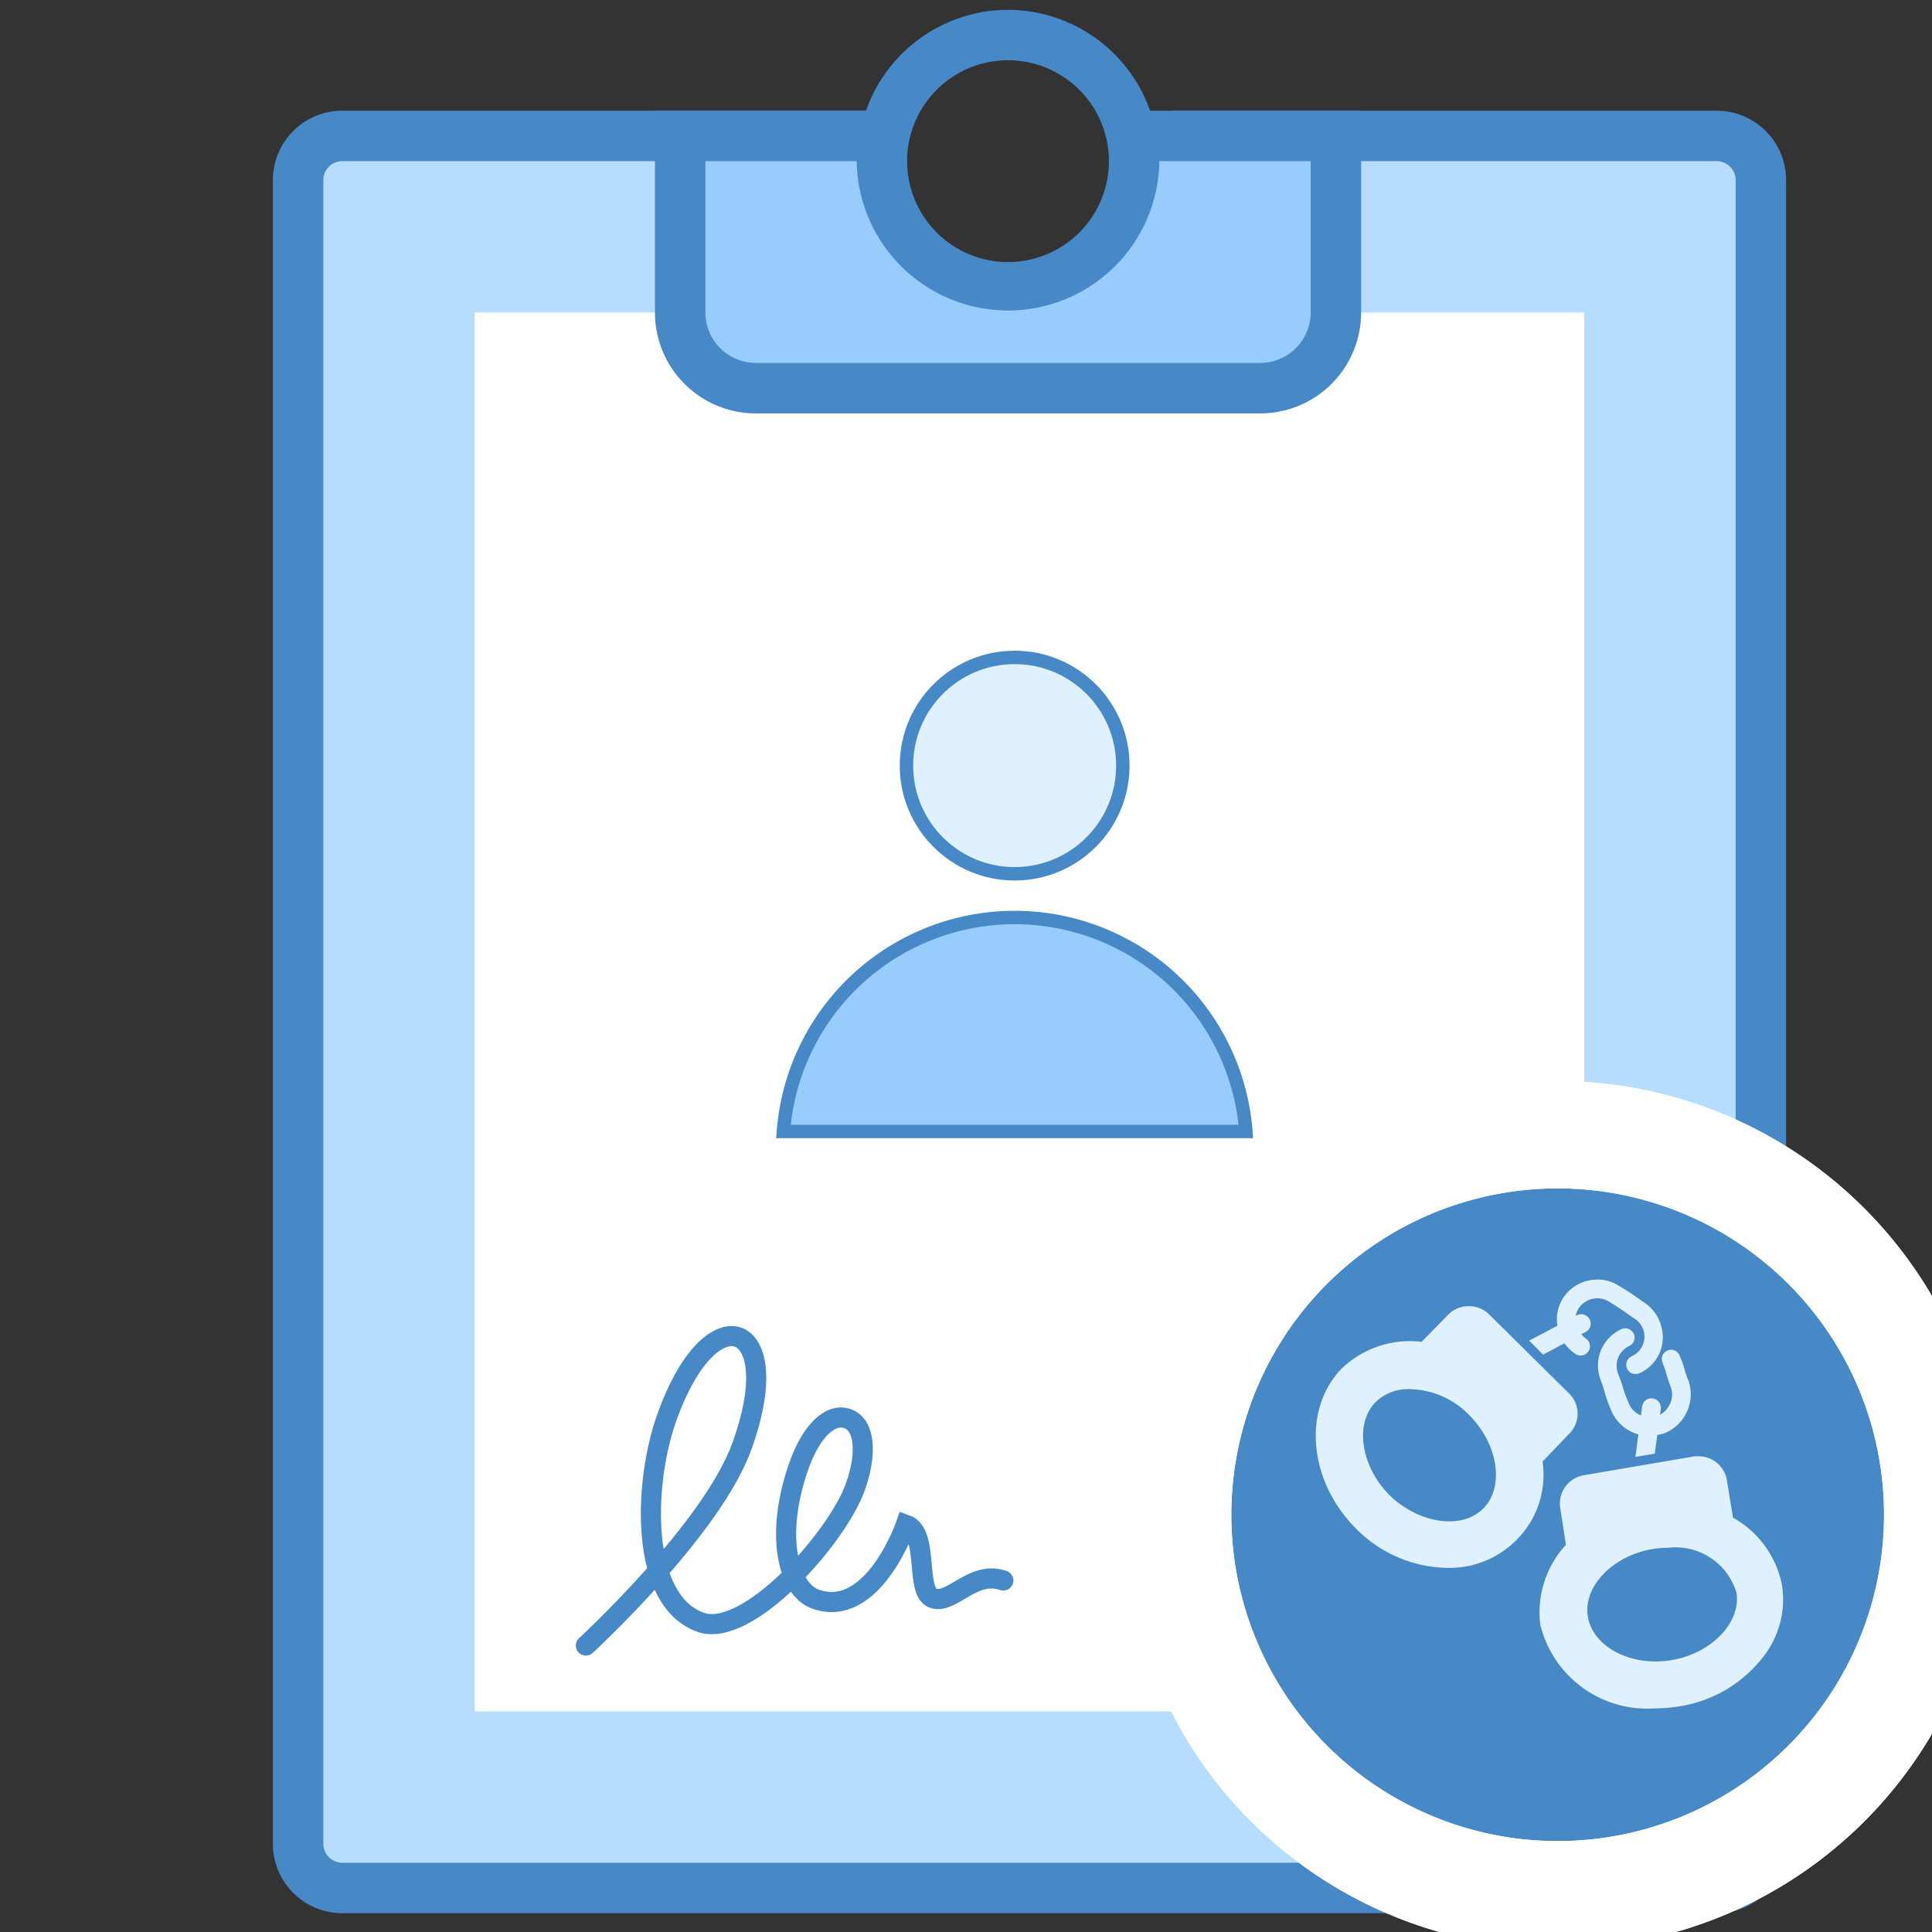 <svg data-name="Layer 1" xmlns="http://www.w3.org/2000/svg" xmlns:xlink="http://www.w3.org/1999/xlink" viewBox="0 0 72 72"><rect x="0" y="0" width="72" height="72" fill="#333333" stroke="none"/><defs><symbol id="a" data-name="tablet" viewBox="0 0 56.393 70.931"><path d="M2.564 69.991A1.645 1.645 0 0 1 .94 68.328V6.363a1.645 1.645 0 0 1 1.624-1.664h19.128a5.897 5.897 0 0 0-.075.94 6.58 6.58 0 0 0 13.159 0 5.909 5.909 0 0 0-.076-.94H53.83a1.645 1.645 0 0 1 1.624 1.664v61.965a1.647 1.647 0 0 1-1.624 1.663z" fill="#b6dcfe"/><path d="M53.829 5.64a.706.706 0 0 1 .684.723V68.33a.705.705 0 0 1-.684.722H2.564a.706.706 0 0 1-.684-.724V6.363a.706.706 0 0 1 .684-.724h18.113a7.52 7.52 0 0 0 15.039 0h18.113m0-1.88H33.49a5.568 5.568 0 0 1 .346 1.88 5.64 5.64 0 0 1-11.279 0 5.566 5.566 0 0 1 .346-1.88H2.564A2.584 2.584 0 0 0 0 6.363V68.33a2.584 2.584 0 0 0 2.564 2.602h51.267a2.584 2.584 0 0 0 2.562-2.604V6.363a2.584 2.584 0 0 0-2.564-2.603z" fill="#4788c7"/><path fill="#fff" d="M7.519 11.279h41.355v52.133H7.519z"/><path d="M17.998 14.098a2.823 2.823 0 0 1-2.82-2.82V4.7h7.586l.074-.2a4.645 4.645 0 0 0-.141 1.14 4.7 4.7 0 0 0 9.399 0 4.65 4.65 0 0 0-.141-1.14l.073.2h7.587v6.58a2.823 2.823 0 0 1-2.82 2.82zM27.39.94z" fill="#98ccfd"/><path d="M38.675 5.64v5.639a1.883 1.883 0 0 1-1.88 1.88H17.998a1.883 1.883 0 0 1-1.88-1.88v-5.64h5.639a5.64 5.64 0 0 0 11.279 0h5.639M27.397 0a5.621 5.621 0 0 0-5.294 3.76h-7.865v7.52a3.759 3.759 0 0 0 3.76 3.759h18.797a3.759 3.759 0 0 0 3.76-3.76V3.76H32.69A5.621 5.621 0 0 0 27.397 0zm0 9.399a3.76 3.76 0 1 1 3.759-3.76 3.763 3.763 0 0 1-3.76 3.76z" fill="#4788c7"/></symbol></defs><use width="56.393" height="70.931" transform="translate(10.17 .367)" xlink:href="#a"/><path d="M29.195 42.167a8.644 8.644 0 0 1 17.236 0z" fill="#98ccfd" stroke="#4788c7" stroke-miterlimit="10" stroke-width=".5"/><path data-name="&lt;Контур&gt;" d="M37.39 58.901c-1.125-.4-1.928.905-2.617.66s-.127-2.428-1.013-2.742c0 0-1.222 3.538-3.368 2.776-1.029-.365-1.533-2.397-.614-4.984.451-1.272 1.162-1.97 1.81-1.741s.73 1.298.294 2.527c-.687 1.935-4.035 5.678-5.769 5.062-2.293-.813-2.13-5.19-1.274-7.601.897-2.528 2.025-3.253 2.663-3.027s1.067 1.471.16 4.029c-1.11 3.128-5.828 7.464-5.828 7.464" fill="none" stroke="#4788c7" stroke-linecap="round" stroke-miterlimit="10" stroke-width=".75"/><path d="M58.05 70.611A14.162 14.162 0 1 1 72.212 56.45 14.177 14.177 0 0 1 58.05 70.611z" fill="#4788c7"/><path d="M58.05 44.288A12.162 12.162 0 1 1 45.888 56.45 12.162 12.162 0 0 1 58.05 44.288m0-4A16.162 16.162 0 1 0 74.212 56.45 16.18 16.18 0 0 0 58.05 40.288z" fill="#fff"/><path d="M58.05 44.288A12.162 12.162 0 1 1 45.888 56.45 12.162 12.162 0 0 1 58.05 44.288m0-4A16.162 16.162 0 1 0 74.212 56.45 16.18 16.18 0 0 0 58.05 40.288z" fill="#fff"/><circle cx="37.813" cy="28.532" r="4.032" fill="#dff0fe" stroke="#4788c7" stroke-miterlimit="10" stroke-width=".5"/><path d="M59.5 47.687a1.514 1.514 0 0 0-1.24.675 1.463 1.463 0 0 0-.219 1.044l-1.055.556.522.522.795-.424a1.532 1.532 0 0 0 .402.392.346.346 0 1 0 .381-.577.812.812 0 0 1-.152-.153l.163-.087a.343.343 0 0 0 .142-.468.348.348 0 0 0-.468-.152l-.044.021a.693.693 0 0 1 .109-.283.834.834 0 0 1 1.121-.25.273.273 0 0 0 .033.022 10.082 10.082 0 0 1 .707.468c.087.063.158.113.207.142a.797.797 0 0 1-.109 1.415.349.349 0 0 0-.152.468.33.33 0 0 0 .304.185.38.38 0 0 0 .164-.033 1.463 1.463 0 0 0 .816-1.676 1.541 1.541 0 0 0-.642-.947.476.476 0 0 0-.033-.022c-.031-.018-.077-.052-.141-.098a9.397 9.397 0 0 0-.283-.196 7.728 7.728 0 0 0-.501-.315 1.444 1.444 0 0 0-.827-.23zm-4.768.99a1.056 1.056 0 0 0-.751.305l-1.001 1.023a3.678 3.678 0 0 0-2.972.99c-1.48 1.518-1.247 4.197.522 5.966a4.884 4.884 0 0 0 3.408 1.47 3.52 3.52 0 0 0 2.547-1.012 3.417 3.417 0 0 0 1.001-2.95l.99-1.034a1.051 1.051 0 0 0 0-1.503l-2.993-2.96a1.055 1.055 0 0 0-.751-.295zm5.791.827a.336.336 0 0 0-.13.044 1.529 1.529 0 0 0-.697.697 1.507 1.507 0 0 0-.044 1.186.33.33 0 0 0 .011.033 4.853 4.853 0 0 1 .153.468 4.44 4.44 0 0 0 .217.599 1.532 1.532 0 0 0 1.024.925l-.11.838.72-.12.097-.697c.052-.01.104-.02.153-.032l.087-.022a1.57 1.57 0 0 0 .914-1.992.264.264 0 0 0-.022-.033 4.89 4.89 0 0 1-.141-.446 2.312 2.312 0 0 0-.109-.305c-.016-.04-.033-.076-.043-.109a.344.344 0 0 0-.654.218c.015.046.033.098.055.152a1.61 1.61 0 0 1 .076.218 5.158 5.158 0 0 0 .185.566.81.81 0 0 1-.022.61.903.903 0 0 1-.38.425l.032-.218a.354.354 0 0 0-.305-.392.347.347 0 0 0-.392.294l-.043.337a.817.817 0 0 1-.468-.479.154.154 0 0 0-.011-.032 3.884 3.884 0 0 1-.185-.5 5.06 5.06 0 0 0-.196-.556.854.854 0 0 1 .032-.642.905.905 0 0 1 .414-.392.34.34 0 0 0 .13-.468.356.356 0 0 0-.348-.175zm-8.088 2.265a3.16 3.16 0 0 1 2.319.968c1.08 1.08 1.324 2.682.522 3.484s-2.403.555-3.483-.49c-1.08-1.08-1.324-2.682-.522-3.484a1.733 1.733 0 0 1 1.164-.478zm10.723 2.503l-4.148.708a1.073 1.073 0 0 0-.87 1.187l.217 1.404a3.728 3.728 0 0 0-.958 2.96 4.1 4.1 0 0 0 4.267 3.136 5.65 5.65 0 0 0 .838-.065 4.902 4.902 0 0 0 3.244-1.905 3.45 3.45 0 0 0 .664-2.602 3.681 3.681 0 0 0-1.829-2.537l-.228-1.404a1.065 1.065 0 0 0-1.067-.882.817.817 0 0 0-.13 0zm-.991 3.408a2.374 2.374 0 0 1 2.547 1.676c.174 1.115-.94 2.271-2.438 2.515s-2.929-.494-3.103-1.644c-.174-1.114.94-2.26 2.439-2.504a3.684 3.684 0 0 1 .555-.043z" fill="#dff0fe" data-name="surface1"/></svg>